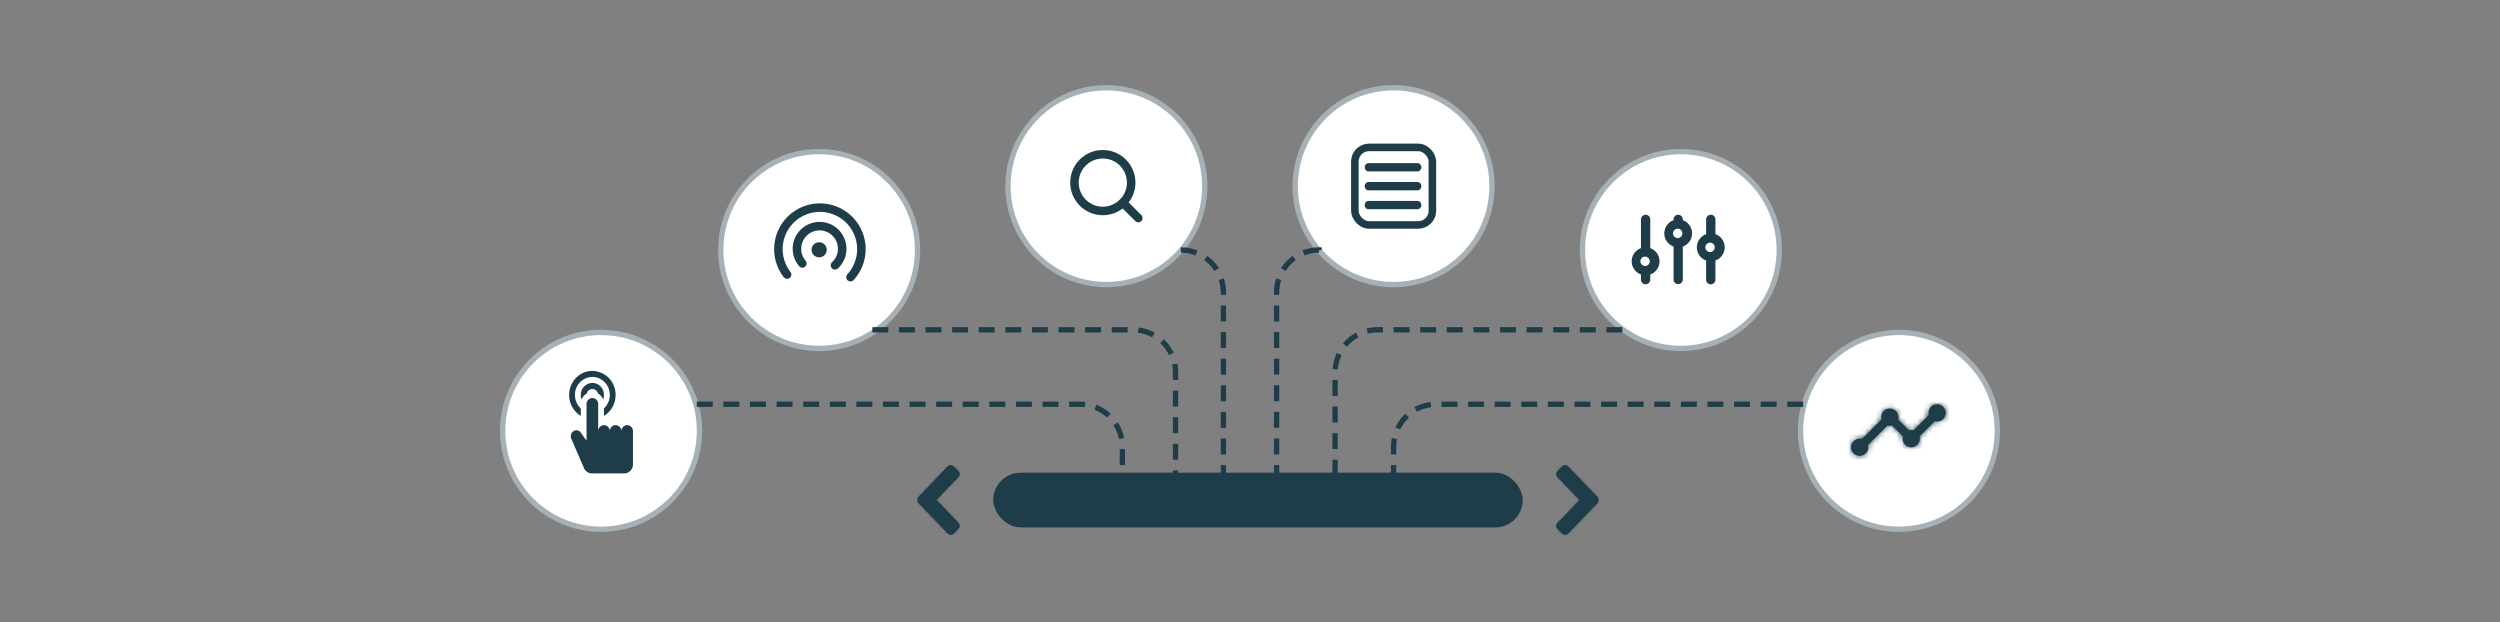 <svg width="470" height="117" xmlns="http://www.w3.org/2000/svg" xmlns:xlink="http://www.w3.org/1999/xlink">
    <rect width="100%" height="100%" fill="#808080" stroke="none"/>
    <defs>
        <path d="M4.57 5.99.1 1.34c-.15-.14-.15-.28 0-.43l.8-.8c.16-.14.3-.15.43-.02l5.45 5.69c.05.05.08.12.08.21a.3.3 0 0 1-.08.21l-5.46 5.7c-.14.14-.28.14-.42 0l-.8-.83c-.15-.15-.15-.29 0-.43l4.46-4.65z" id="a"/>
        <path d="M4.57 5.99.1 1.34c-.15-.14-.15-.28 0-.43l.8-.8c.16-.14.3-.15.43-.02l5.45 5.69c.05.05.08.12.08.21a.3.3 0 0 1-.08.21l-5.46 5.7c-.14.14-.28.14-.42 0l-.8-.83c-.15-.15-.15-.29 0-.43l4.46-4.65z" id="c"/>
        <path d="M17.8 1.62a1.62 1.62 0 0 1-2.04 1.56l-2.88 2.87a1.62 1.62 0 0 1-1.56 2.04 1.62 1.62 0 0 1-1.56-2.04L7.7 3.99c-.13.04-.28.05-.42.05-.15 0-.3-.01-.42-.05L3.18 7.68c.04.13.06.26.06.4a1.62 1.62 0 0 1-3.24 0 1.62 1.62 0 0 1 2.03-1.55l3.69-3.68A1.62 1.62 0 0 1 7.28.8a1.62 1.62 0 0 1 1.56 2.04L10.9 4.9a1.47 1.47 0 0 1 .84 0l2.87-2.88a1.38 1.38 0 0 1-.05-.41 1.61 1.61 0 1 1 3.23 0z" id="e"/>
    </defs>
    <g fill="none" fill-rule="evenodd">
        <rect width="99.54" height="10.29" rx="5.14" transform="translate(186.73 88.86)" fill="#1E3D49"/>
        <g transform="matrix(-1 0 0 1 179.87 88)">
            <mask id="b" fill="#fff">
                <use xlink:href="#a"/>
            </mask>
            <use stroke="#1E3D49" stroke-width="1.14" fill="#1E3D49" xlink:href="#a"/>
            <g mask="url(#b)" fill="#1E3D49">
                <path d="M-7.98-5.7h22.8v22.8h-22.8z"/>
            </g>
        </g>
        <g transform="matrix(1 0 0 -1 293.13 100)">
            <mask id="d" fill="#fff">
                <use xlink:href="#c"/>
            </mask>
            <use stroke="#1E3D49" stroke-width="1.14" fill="#1E3D49" xlink:href="#c"/>
            <g mask="url(#d)" fill="#1E3D49">
                <path d="M-7.98-5.7h22.8v22.8h-22.8z"/>
            </g>
        </g>
        <circle cx="19" cy="19" r="18.5" fill="#FFF" stroke="#A6B0B5" transform="translate(338 62)"/>
        <g transform="translate(348 76)">
            <mask id="f" fill="#fff">
                <use xlink:href="#e"/>
            </mask>
            <use fill="#1E3D49" fill-rule="nonzero" xlink:href="#e"/>
            <g mask="url(#f)" fill="#1E3D49">
                <path d="M-1.6-5.65h21v21h-21z"/>
            </g>
        </g>
        <circle cx="19" cy="19" r="18.5" fill="#FFF" stroke="#A6B0B5" transform="translate(135 28)"/>
        <g transform="translate(143 36)">
            <path d="M16.89 16.11A7.8 7.8 0 1 0 5.12 5.88a7.8 7.8 0 0 0 11.77 10.23z" stroke="#1E3D49" stroke-width="1.6" stroke-linecap="round" stroke-linejoin="round" stroke-dasharray="35.442,70.883"/>
            <path d="M13.98 13.88a4.25 4.25 0 1 0-5.8-6.22 4.25 4.25 0 0 0 5.8 6.22z" stroke="#1E3D49" stroke-width="1.6" stroke-linecap="round" stroke-linejoin="round" stroke-dasharray="19.847,141.767"/>
            <ellipse fill="#1E3D49" cx="11" cy="10.96" rx="1.43" ry="1.42"/>
        </g>
        <circle cx="19" cy="19" r="18.5" fill="#FFF" stroke="#A6B0B5" transform="translate(297 28)"/>
        <path d="M315.5 40.38c.46 0 .84.35.87.8v.22a2.63 2.63 0 0 1 0 4.95v6.28a.88.88 0 0 1-1.74.06v-6.34a2.63 2.63 0 0 1 0-4.95v-.15c0-.48.39-.88.87-.88zm0 2.62a.88.88 0 1 0 0 1.75.88.88 0 0 0 0-1.75zm-6.13-2.63c.47 0 .84.36.88.82v5.46a2.63 2.63 0 0 1 0 4.95v1.02a.88.88 0 0 1-1.75.07V51.6a2.63 2.63 0 0 1 0-4.95v-5.4c0-.48.4-.88.88-.88zm0 7.88a.88.88 0 1 0 0 1.75.88.88 0 0 0 0-1.75zm12.25-7.88c.47 0 .84.36.88.82v2.83a2.63 2.63 0 0 1 0 4.95v3.66a.88.88 0 0 1-1.75.06v-3.71a2.63 2.63 0 0 1 0-4.95v-2.78c0-.48.4-.88.88-.88zm0 5.26a.88.88 0 1 0 0 1.74.88.88 0 0 0 0-1.74z" fill="#1E3D49" fill-rule="nonzero"/>
        <circle cx="19" cy="19" r="18.5" fill="#FFF" stroke="#A6B0B5" transform="translate(189 16)"/>
        <g transform="translate(202 29)" stroke="#1E3D49" stroke-linecap="round" stroke-linejoin="round" stroke-width="1.6">
            <circle cx="5.33" cy="5.33" r="5.33"/>
            <path d="M12 12 9.1 9.1"/>
        </g>
        <circle cx="19" cy="19" r="18.5" fill="#FFF" stroke="#A6B0B5" transform="translate(243 16)"/>
        <g transform="translate(254 27)">
            <rect stroke="#1E3D49" stroke-width="1.42" x=".71" y=".71" width="14.58" height="14.58" rx="2.67"/>
            <path d="M13.22 4.44c0 .41-.29.75-.66.78H3.27c-.4 0-.71-.35-.71-.78 0-.4.29-.74.65-.77h9.3c.4 0 .71.34.71.77zm0 3.56c0 .41-.29.75-.66.78H3.27c-.4 0-.71-.35-.71-.78 0-.41.29-.75.65-.78h9.3c.4 0 .71.35.71.78zm0 3.56c0 .4-.29.74-.66.77H3.27c-.4 0-.71-.34-.71-.77 0-.41.29-.75.65-.78h9.3c.4 0 .71.35.71.78z" fill="#1E3D49" fill-rule="nonzero"/>
        </g>
        <circle cx="19" cy="19" r="18.5" fill="#FFF" stroke="#A6B0B5" transform="translate(94 62)"/>
        <path d="M112.23 69h1.61-1.61zm-.87 5.83c.6 0 1.1.5 1.1 1.13v5.1c0-.62.48-1.13 1.09-1.13.6 0 1.09.5 1.09 1.13 0-.62.48-1.13 1.09-1.13.6 0 1.09.5 1.09 1.13 0-.62.49-1.13 1.09-1.13.6 0 1.09.5 1.09 1.13v6.24c0 .94-.73 1.7-1.64 1.7h-6.08c-.62 0-1.18-.36-1.46-.94l-2.4-5.55a1.14 1.14 0 0 1 .37-1.43.98.98 0 0 1 1.4.26l1.02 1.42h.06v-6.8c0-.62.5-1.13 1.1-1.13zm0-5.1a4.46 4.46 0 0 1 4.37 4.53c0 1-.3 1.94-.89 2.74a4.46 4.46 0 0 1-1.3 1.19v-1.4a3.48 3.48 0 0 0 1.1-2.53c0-1.87-1.47-3.4-3.28-3.4a3.34 3.34 0 0 0-3.27 3.4 3.48 3.48 0 0 0 1.1 2.53v1.4a4.46 4.46 0 0 1-1.3-1.2 4.61 4.61 0 0 1-.89-2.73c0-2.5 1.96-4.53 4.36-4.53zm0 2.26c.58 0 1.13.24 1.54.66a2.35 2.35 0 0 1 .49 2.46 2.25 2.25 0 0 0-.97-1.13 1.14 1.14 0 0 0-.29-.52 1.06 1.06 0 0 0-.77-.33c-.5 0-.93.37-1.05.85-.44.25-.78.65-.97 1.13a2.35 2.35 0 0 1-.15-.96 2.22 2.22 0 0 1 2.16-2.16z" fill="#1E3D49"/>
        <path d="M131 76h72a8 8 0 0 1 8 8v5" stroke="#1E3D49" stroke-dasharray="3,2"/>
        <path d="M164 62h49a8 8 0 0 1 8 8v19m1-42a8 8 0 0 1 8 8v34m18-42a8 8 0 0 0-8 8v34m65-27h-46a8 8 0 0 0-8 8v19" stroke="#1E3D49" stroke-dasharray="3,2"/>
        <path d="M339 76h-69a8 8 0 0 0-8 8v5" stroke="#1E3D49" stroke-dasharray="3,2"/>
    </g>
</svg>
